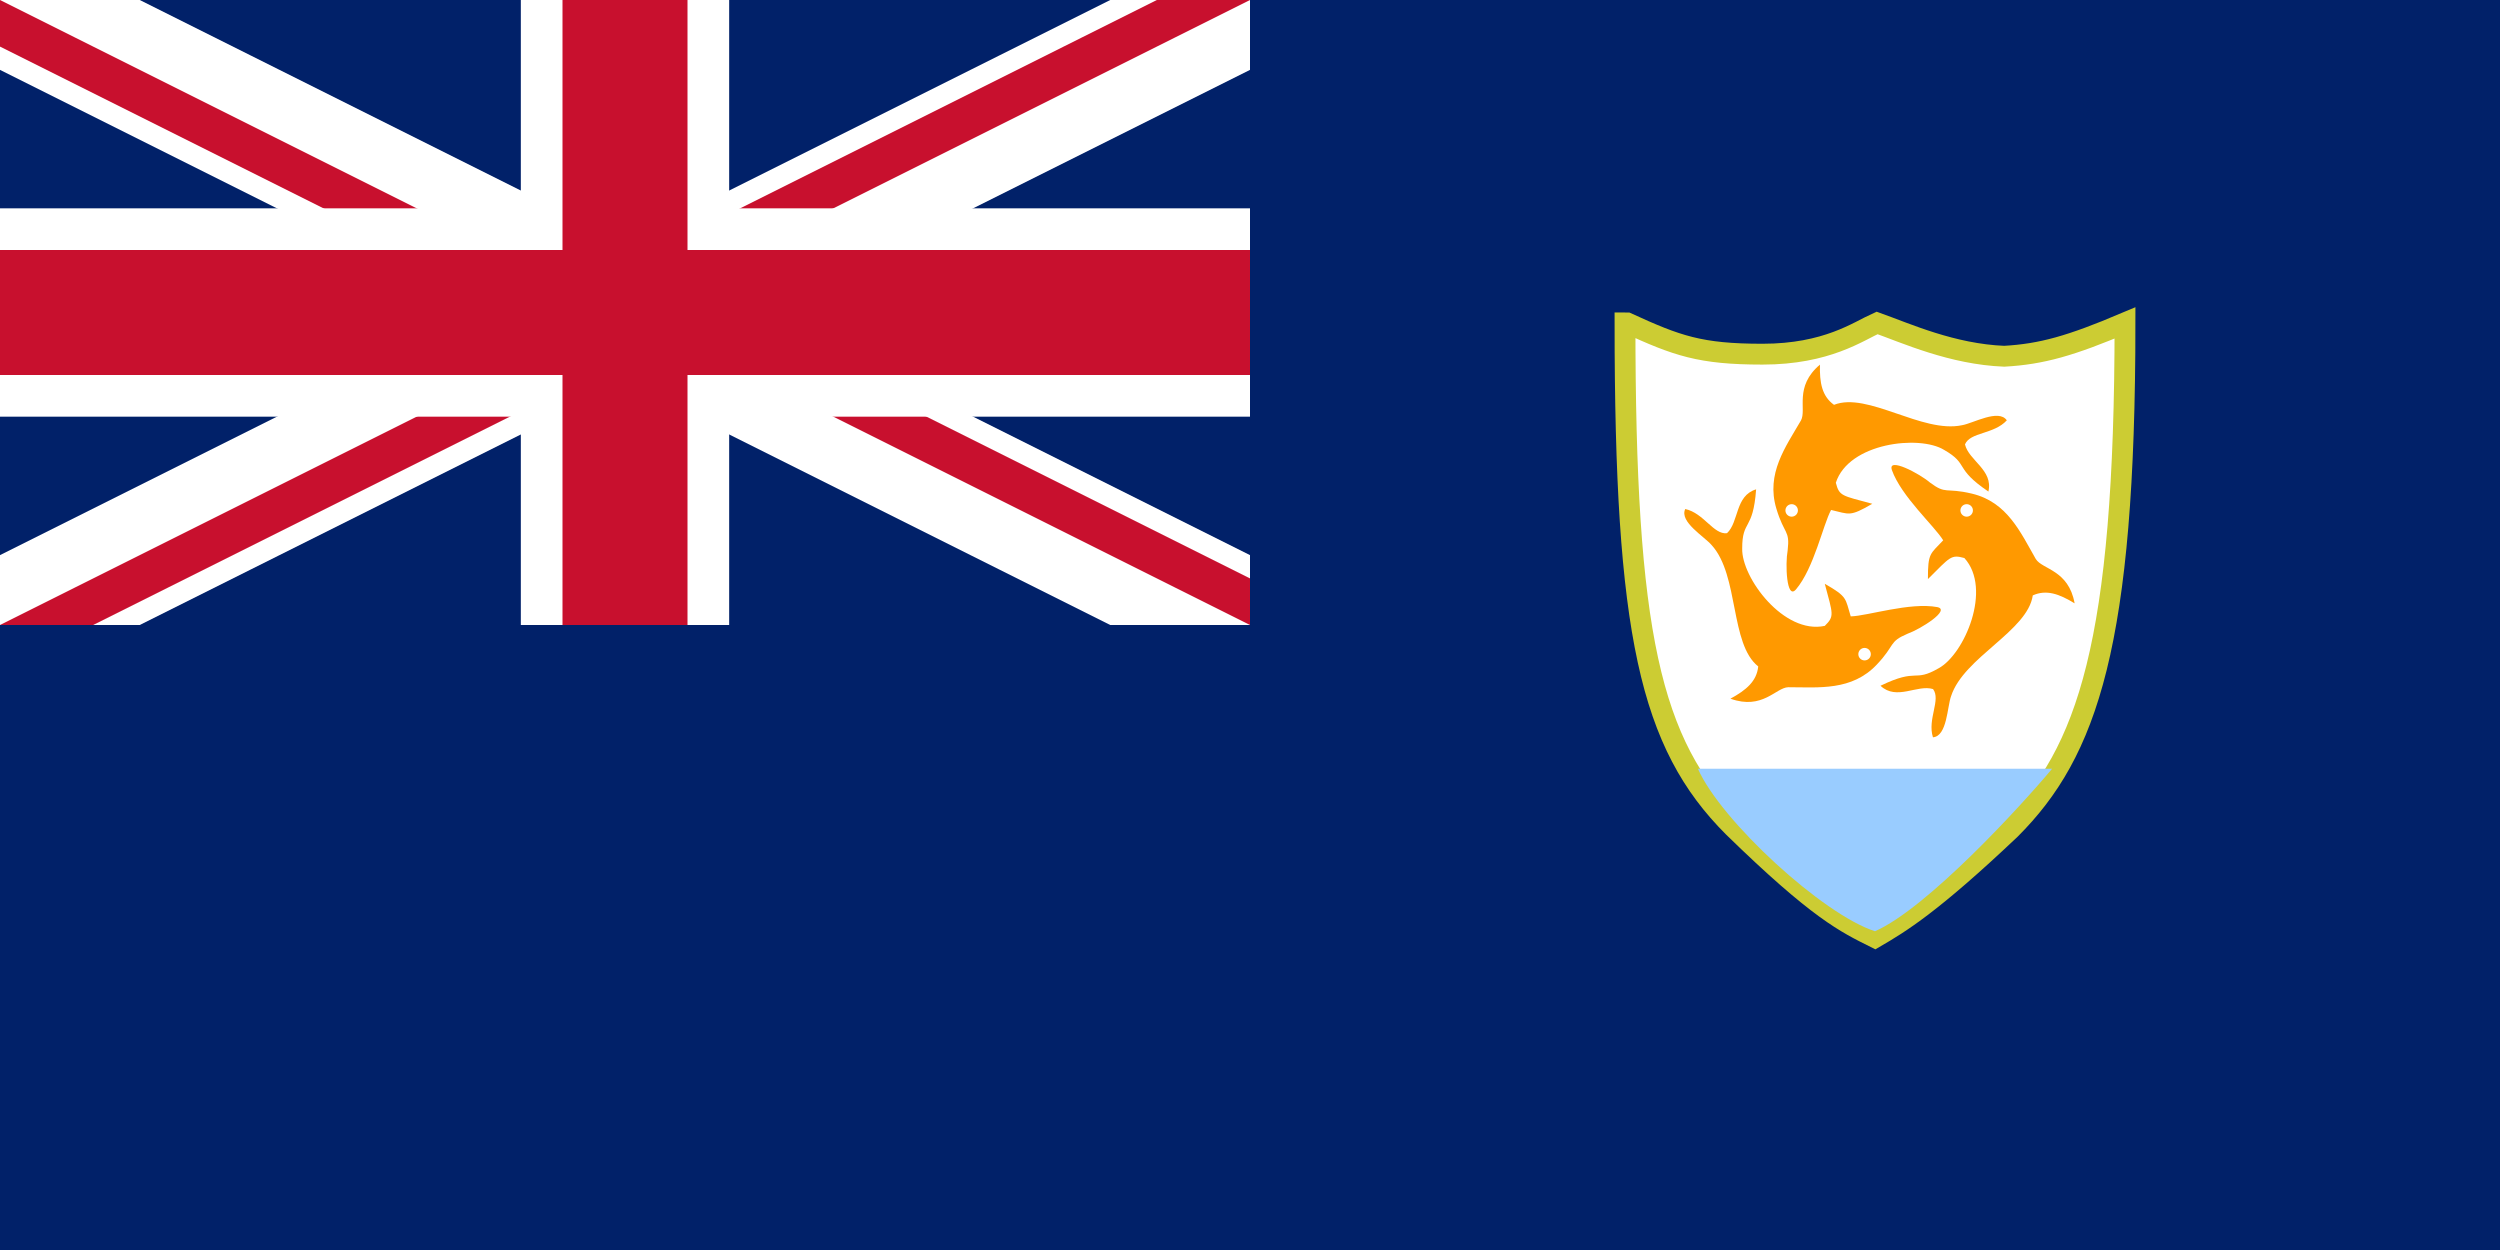 <svg xmlns="http://www.w3.org/2000/svg" xmlns:xlink="http://www.w3.org/1999/xlink" width="1200" height="600" fill="#fff">
    <clipPath id="a"><path d="M0 0v150h700v150H600zm600 0H300v350H0v-50z"/></clipPath>
    <path fill="#012169" d="M0 0h1200v600H0z"/>
    <path stroke="#fff" stroke-width="60" d="m0 0 600 300m0-300L0 300"/>
    <path stroke="#c8102e" stroke-width="40" d="m0 0 600 300m0-300L0 300" clip-path="url(#a)"/>
    <path stroke="#fff" stroke-width="100" d="M300 0v350M0 150h700"/>
    <path stroke="#c8102e" stroke-width="60" d="M300 0v350M0 150h700"/>
    <path fill="#012169" d="M0 300h600V0h200v400H0z"/>
    <g transform="translate(900 230)">
        <path fill="#fff" stroke="#cc3" stroke-width="10" d="M-120-75c0 149 12 202 52 242 41 40 54 46 68 53 12-7 27-16 65-52 37-37 55-89 55-243-26 11-40 15-58 16-25-1-47-11-61-16-9 4-24 15-55 15-30 0-41-4-65-15z"/>
        <path id="d" fill="#f90" d="M-38 53c8.73-10.23 13.05-31.13 16.92-38.22 8.93 2.05 8.83 3.4 19.78-2.96C-16 7.84-17.11 8.19-18.8 1.72c6.17-19.16 40.07-23.06 51.95-15.78 12.28 7.06 4.47 8.6 21.28 20C56.87-4.4 44.97-8.96 43.19-16.7c2.53-5.97 13.84-4.75 20.08-11.54-3.9-5.65-16.12 1.42-21.47 2.34-19.17 4.09-45.37-16.2-61.48-9.78-5.78-4.15-6.97-10.6-6.74-19.3-12.55 10.6-6.27 21.57-9.12 26.8-7.4 12.75-16.83 25.5-11.83 42.25 3.8 12.71 6.63 10.2 5.44 20.16-1.2 6.44-.56 23.86 3.93 18.76z"/>
        <use xlink:href="#d" transform="rotate(120 1.62 37.6)"/>
        <use xlink:href="#d" transform="rotate(-120 -1.62 37.6)"/>
        <path fill="#9cf" d="M-85 139c11 25 60 70 85 78 25-11 70-60 85-78z"/>
        <circle cx="-40" cy="15" r="3"/>
        <circle cx="44" cy="15" r="3"/>
        <circle  cx="-5" cy="84" r="3"/>
    </g>
</svg>
